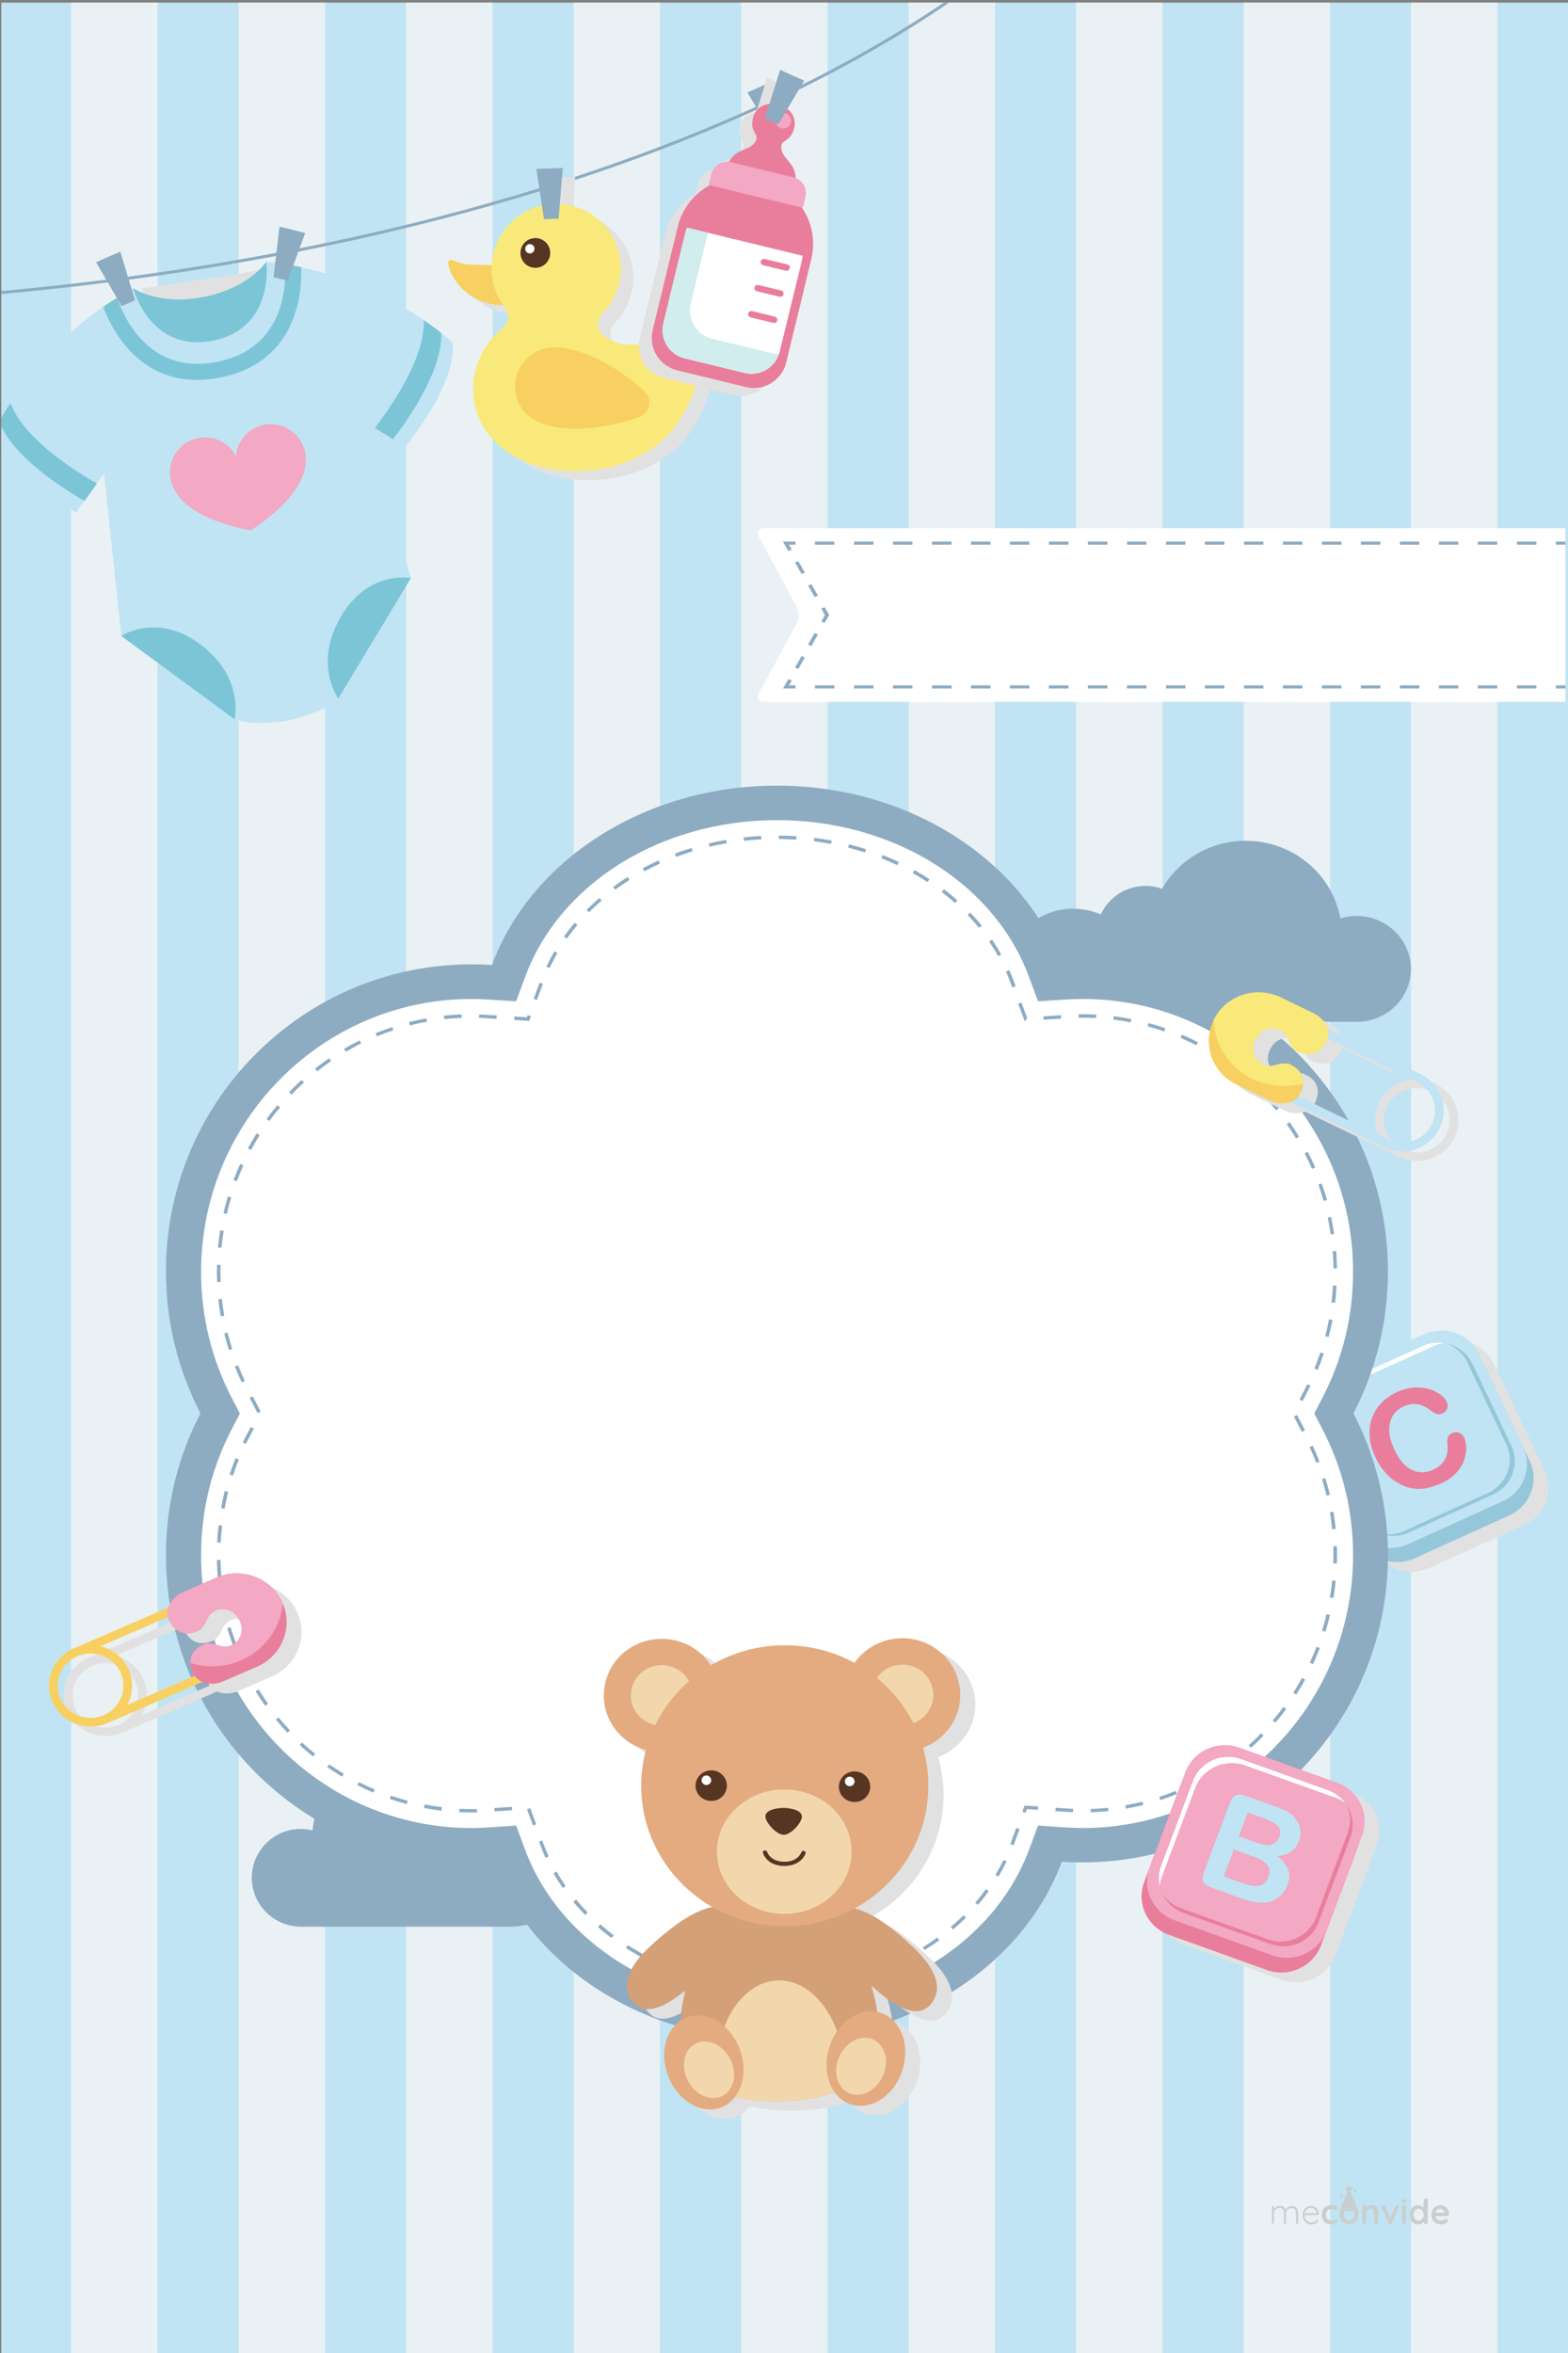 <?xml version="1.0" encoding="utf-8"?>
<!-- Generator: Adobe Illustrator 23.0.4, SVG Export Plug-In . SVG Version: 6.00 Build 0)  -->
<svg version="1.1" id="Layer_1" xmlns="http://www.w3.org/2000/svg" xmlns:xlink="http://www.w3.org/1999/xlink" x="0px" y="0px"
	 width="1200px" height="1800px" viewBox="0 0 1200 1800" enable-background="new 0 0 1200 1800" xml:space="preserve">
<rect x="0" y="0" width="1200" height="1800" fill="#808080" stroke="none"/>
<g>
	<defs>
		<rect id="MASK_2_" x="1" y="2" width="1200" height="1800"/>
	</defs>
	<clipPath id="MASK_4_">
		<use xlink:href="#MASK_2_"  overflow="visible"/>
	</clipPath>
	<g clip-path="url(#MASK_4_)">
		<g>
			<g>
				<g>
					<polygon fill="#C0E4F3" points="0.5,0.5 0.5,1551.1 0.5,1800 1200,1800 1200,1551.1 1200,0.5 					"/>
				</g>
			</g>
			<g>
				<g>
					<polygon fill="#EAF1F4" points="54.5,0.5 54.5,1551.1 54.5,1800 120.6,1800 120.6,1551.1 120.6,0.5 					"/>
				</g>
				<g>
					<polygon fill="#EAF1F4" points="182.6,0.5 182.6,1551.1 182.6,1800 248.8,1800 248.8,1551.1 248.8,0.5 					"/>
				</g>
				<g>
					<polygon fill="#EAF1F4" points="310.8,0.5 310.8,1551.1 310.8,1800 376.9,1800 376.9,1551.1 376.9,0.5 					"/>
				</g>
				<g>
					<polygon fill="#EAF1F4" points="439,0.5 439,1551.1 439,1800 505.1,1800 505.1,1551.1 505.1,0.5 					"/>
				</g>
				<g>
					<polygon fill="#EAF1F4" points="567.2,0.5 567.2,1551.1 567.2,1800 633.3,1800 633.3,1551.1 633.3,0.5 					"/>
				</g>
				<g>
					<polygon fill="#EAF1F4" points="695.4,0.5 695.4,1551.1 695.4,1800 761.5,1800 761.5,1551.1 761.5,0.5 					"/>
				</g>
				<g>
					<polygon fill="#EAF1F4" points="823.5,0.5 823.5,1551.1 823.5,1800 889.7,1800 889.7,1551.1 889.7,0.5 					"/>
				</g>
				<g>
					<polygon fill="#EAF1F4" points="951.7,0.5 951.7,1551.1 951.7,1800 1017.9,1800 1017.9,1551.1 1017.9,0.5 					"/>
				</g>
				<g>
					<polygon fill="#EAF1F4" points="1079.9,0.5 1079.9,1551.1 1079.9,1800 1146,1800 1146,1551.1 1146,0.5 					"/>
				</g>
			</g>
		</g>
		<g>
			<g>
				<g>
					<path fill="#C9CFCF" d="M992.4,1689.1c0.8,1,1.1,2.3,1.1,3.9v7.5c0,0.2-0.1,0.4-0.2,0.6c-0.2,0.2-0.3,0.2-0.6,0.2
						c-0.2,0-0.4-0.1-0.6-0.2c-0.2-0.2-0.2-0.3-0.2-0.6v-7.4c0-1.2-0.3-2.1-0.8-2.9c-0.6-0.7-1.4-1.1-2.6-1.1
						c-0.7,0-1.5,0.2-2.1,0.5c-0.7,0.4-1.2,0.8-1.6,1.4c-0.4,0.6-0.6,1.3-0.6,2v7.4c0,0.2-0.1,0.4-0.2,0.6c-0.2,0.2-0.3,0.2-0.6,0.2
						s-0.4-0.1-0.6-0.2s-0.2-0.3-0.2-0.6v-7.5c0-1.2-0.3-2.1-0.8-2.8s-1.4-1.1-2.5-1.1c-0.7,0-1.4,0.2-2.1,0.5
						c-0.7,0.4-1.2,0.8-1.6,1.4c-0.4,0.6-0.6,1.2-0.6,1.9v7.5c0,0.2-0.1,0.4-0.2,0.6c-0.2,0.2-0.3,0.2-0.6,0.2s-0.4-0.1-0.6-0.2
						s-0.2-0.3-0.2-0.6v-11.9c0-0.2,0.1-0.4,0.2-0.6s0.3-0.2,0.6-0.2s0.4,0.1,0.6,0.2c0.2,0.2,0.2,0.3,0.2,0.6v1.5
						c0.5-0.7,1.1-1.3,2-1.8c0.8-0.5,1.7-0.7,2.6-0.7c1,0,1.9,0.2,2.7,0.7s1.3,1.2,1.6,2.2c0.4-0.8,1.1-1.5,2.1-2c1-0.6,2-0.9,3-0.9
						C990.5,1687.6,991.7,1688.1,992.4,1689.1z"/>
					<path fill="#C9CFCF" d="M1009,1694.3c-0.2,0.2-0.3,0.2-0.6,0.2h-10.1c0,1.1,0.2,2,0.7,2.9c0.4,0.8,1.1,1.5,1.9,2
						c0.8,0.5,1.8,0.7,2.9,0.7c0.9,0,1.6-0.2,2.3-0.5c0.7-0.4,1.2-0.8,1.6-1.4c0.2-0.2,0.4-0.2,0.6-0.2c0.2,0,0.3,0.1,0.5,0.2
						s0.2,0.3,0.2,0.5c0,0.2-0.1,0.4-0.3,0.6c-0.6,0.7-1.3,1.3-2.1,1.7c-0.9,0.4-1.8,0.7-2.7,0.7c-1.4,0-2.6-0.3-3.6-0.9
						s-1.9-1.4-2.5-2.5c-0.6-1.1-0.9-2.3-0.9-3.6c0-1.5,0.3-2.7,0.9-3.8c0.6-1.1,1.3-1.9,2.3-2.5s2-0.9,3.1-0.9c1.1,0,2.1,0.2,3,0.7
						c0.9,0.5,1.7,1.2,2.3,2.2c0.6,1,0.9,2.1,0.9,3.4C1009.3,1693.9,1009.2,1694.1,1009,1694.3z M1000.2,1690
						c-0.9,0.7-1.4,1.7-1.7,3.1h9.1v-0.2c-0.1-0.8-0.4-1.5-0.8-2.1c-0.4-0.6-1-1-1.7-1.4c-0.7-0.3-1.4-0.5-2.1-0.5
						C1002.1,1688.9,1001.1,1689.3,1000.2,1690z"/>
					<path fill="#C9CFCF" d="M1022.1,1687.5c0.9,0.5,1.4,1.1,1.4,1.9c0,0.4-0.1,0.7-0.3,1s-0.5,0.4-0.9,0.4c-0.3,0-0.5,0-0.7-0.1
						c-0.2-0.1-0.4-0.2-0.5-0.3c-0.2-0.1-0.3-0.2-0.5-0.3c-0.2-0.1-0.4-0.2-0.8-0.2c-0.3-0.1-0.6-0.1-0.8-0.1
						c-1.3,0-2.4,0.4-3.1,1.2s-1.1,1.9-1.1,3.2c0,1.3,0.4,2.3,1.1,3.2c0.8,0.8,1.7,1.3,2.9,1.3c0.9,0,1.5-0.1,1.9-0.3
						c0.1-0.1,0.3-0.1,0.4-0.3c0.2-0.1,0.4-0.2,0.5-0.3c0.2-0.1,0.4-0.1,0.6-0.1c0.4,0,0.8,0.1,1.1,0.4c0.3,0.3,0.4,0.6,0.4,1.1
						c0,0.4-0.2,0.8-0.7,1.2c-0.5,0.4-1.2,0.7-2,0.9c-0.8,0.2-1.7,0.3-2.6,0.3c-1.4,0-2.6-0.3-3.6-1c-1-0.6-1.8-1.5-2.4-2.6
						c-0.6-1.1-0.9-2.4-0.9-3.8c0-1.4,0.3-2.7,0.9-3.8c0.6-1.1,1.4-2,2.5-2.6c1.1-0.6,2.3-0.9,3.6-0.9
						C1020,1686.8,1021.2,1687.1,1022.1,1687.5z"/>
					<path fill="#C9CFCF" d="M1038.8,1698c-0.6,1.1-1.5,2-2.6,2.6s-2.3,0.9-3.7,0.9c-1.4,0-2.6-0.3-3.7-0.9c-1.1-0.6-2-1.5-2.6-2.6
						c-0.6-1.1-1-2.4-1-3.8c0-1.4,0.3-2.7,1-3.8c0.6-1.1,1.5-2,2.6-2.6c1.1-0.6,2.3-0.9,3.7-0.9c1.3,0,2.6,0.3,3.7,0.9
						c1.1,0.6,2,1.5,2.6,2.6c0.6,1.1,1,2.4,1,3.8C1039.7,1695.6,1039.4,1696.9,1038.8,1698z M1036,1691.9c-0.4-0.7-0.9-1.2-1.5-1.6
						c-0.6-0.4-1.3-0.6-2-0.6s-1.4,0.2-2,0.6c-0.6,0.4-1.1,0.9-1.5,1.6c-0.4,0.7-0.5,1.5-0.5,2.3c0,0.9,0.2,1.6,0.5,2.3
						s0.9,1.2,1.5,1.6c0.6,0.4,1.3,0.6,2,0.6s1.4-0.2,2-0.6c0.6-0.4,1.1-0.9,1.5-1.6s0.5-1.4,0.5-2.3
						C1036.5,1693.3,1036.3,1692.6,1036,1691.9z"/>
					<path fill="#C9CFCF" d="M1053.8,1688.4c0.7,1.1,1,2.6,1,4.4v6.8c0,0.5-0.2,0.8-0.5,1.2c-0.3,0.3-0.7,0.5-1.1,0.5
						s-0.8-0.2-1.1-0.5c-0.3-0.3-0.5-0.7-0.5-1.2v-6.8c0-1-0.2-1.7-0.6-2.3c-0.4-0.6-1.1-0.8-2.1-0.8c-1,0-1.8,0.3-2.4,0.9
						s-0.9,1.3-0.9,2.2v6.8c0,0.5-0.2,0.8-0.5,1.2c-0.3,0.3-0.7,0.5-1.1,0.5s-0.8-0.2-1.1-0.5c-0.3-0.3-0.5-0.7-0.5-1.2v-11
						c0-0.5,0.2-0.8,0.5-1.2s0.7-0.5,1.1-0.5s0.8,0.2,1.1,0.5s0.5,0.7,0.5,1.2v0.5c0.5-0.6,1.1-1.2,1.9-1.6c0.8-0.5,1.6-0.7,2.6-0.7
						C1051.8,1686.8,1053.1,1687.4,1053.8,1688.4z"/>
					<path fill="#C9CFCF" d="M1070.2,1687.5c0.3,0.3,0.4,0.6,0.4,1c0,0.2-0.1,0.5-0.2,0.8l-5,10.9c-0.1,0.3-0.3,0.5-0.5,0.7
						s-0.5,0.3-0.8,0.3l-0.2,0c-0.3,0-0.6-0.1-0.8-0.3s-0.5-0.4-0.6-0.8l-5-10.9c-0.1-0.3-0.2-0.6-0.2-0.8c0-0.4,0.2-0.7,0.5-1
						c0.3-0.3,0.7-0.4,1.1-0.4c0.3,0,0.7,0.1,0.9,0.3c0.3,0.2,0.5,0.4,0.6,0.7l3.7,8.4l3.7-8.4c0.1-0.3,0.3-0.6,0.6-0.8
						c0.2-0.2,0.5-0.3,0.8-0.2C1069.6,1687.1,1069.9,1687.3,1070.2,1687.5z"/>
					<path fill="#C9CFCF" d="M1073.3,1685.1c-0.2-0.2-0.4-0.5-0.4-1v-0.5c0-0.5,0.1-0.8,0.4-1c0.3-0.2,0.7-0.3,1.3-0.3
						c0.6,0,1.1,0.1,1.3,0.3c0.2,0.2,0.4,0.5,0.4,1v0.5c0,0.5-0.1,0.9-0.4,1c-0.3,0.2-0.7,0.3-1.3,0.3
						C1074,1685.4,1073.5,1685.3,1073.3,1685.1z M1075.7,1700.8c-0.3,0.3-0.7,0.5-1.1,0.5c-0.5,0-0.8-0.2-1.1-0.5
						c-0.3-0.3-0.5-0.7-0.5-1.2v-11c0-0.5,0.2-0.8,0.5-1.2s0.7-0.5,1.1-0.5c0.5,0,0.8,0.2,1.1,0.5s0.5,0.7,0.5,1.2v11
						C1076.2,1700.1,1076.1,1700.5,1075.7,1700.8z"/>
					<path fill="#C9CFCF" d="M1092.2,1682.1c0.3,0.3,0.5,0.7,0.5,1.2v16.4c0,0.5-0.2,0.8-0.5,1.2c-0.3,0.3-0.7,0.5-1.1,0.5
						c-0.5,0-0.8-0.2-1.1-0.5s-0.5-0.7-0.5-1.1c-0.4,0.5-1,1-1.8,1.3c-0.8,0.4-1.6,0.5-2.4,0.5c-1.2,0-2.3-0.3-3.3-0.9
						s-1.8-1.5-2.4-2.6c-0.6-1.1-0.9-2.4-0.9-3.8c0-1.4,0.3-2.7,0.9-3.8c0.6-1.1,1.3-2,2.3-2.6c1-0.6,2.1-0.9,3.3-0.9
						c0.9,0,1.7,0.2,2.4,0.5c0.7,0.3,1.4,0.7,1.9,1.2v-5.2c0-0.5,0.2-0.8,0.5-1.2c0.3-0.3,0.7-0.5,1.1-0.5
						C1091.5,1681.6,1091.9,1681.8,1092.2,1682.1z M1088.5,1697.4c0.7-0.8,1.1-1.9,1.1-3.2c0-1.3-0.4-2.3-1.1-3.2
						c-0.7-0.8-1.7-1.3-2.8-1.3c-1.1,0-2.1,0.4-2.8,1.3s-1.1,1.9-1.1,3.2c0,1.3,0.4,2.3,1.1,3.2c0.7,0.8,1.7,1.3,2.8,1.3
						C1086.8,1698.6,1087.8,1698.2,1088.5,1697.4z"/>
					<path fill="#C9CFCF" d="M1108.4,1694.9c-0.3,0.3-0.7,0.4-1.1,0.4h-8.8c0.2,1,0.7,1.9,1.5,2.5c0.8,0.6,1.6,0.9,2.6,0.9
						c0.7,0,1.3-0.1,1.7-0.2c0.4-0.1,0.7-0.3,1-0.4c0.2-0.1,0.4-0.3,0.5-0.3c0.3-0.2,0.6-0.2,0.9-0.2c0.4,0,0.7,0.1,1,0.4
						c0.3,0.3,0.4,0.6,0.4,0.9c0,0.5-0.2,0.9-0.7,1.3c-0.5,0.4-1.2,0.8-2,1c-0.8,0.3-1.7,0.4-2.5,0.4c-1.5,0-2.8-0.3-3.9-0.9
						c-1.1-0.6-2-1.5-2.6-2.6c-0.6-1.1-0.9-2.3-0.9-3.7c0-1.5,0.3-2.9,1-4c0.6-1.2,1.5-2,2.5-2.6c1-0.6,2.2-0.9,3.4-0.9
						c1.2,0,2.3,0.3,3.3,1c1,0.6,1.9,1.5,2.5,2.6c0.6,1.1,0.9,2.2,0.9,3.5C1108.9,1694.3,1108.8,1694.6,1108.4,1694.9z
						 M1098.5,1692.6h7v-0.2c-0.1-0.7-0.4-1.4-1.1-1.9c-0.7-0.5-1.4-0.8-2.2-0.8C1100.1,1689.7,1098.9,1690.7,1098.5,1692.6z"/>
				</g>
				<path fill="#C9CFCF" d="M1032.4,1690.2h6.7l-6.7-16.6l-6.7,16.6H1032.4z"/>
				<path fill="#C9CFCF" d="M1039.1,1690.2l-6.7-16.6l-1.1,2.8c0.3,0.2,0.7,0.4,1.1,0.4c0,0,0,0,0,0c0.2,0,0.3,0.1,0.4,0.2l5.3,13.2
					H1039.1z"/>
				<path fill="#C9CFCF" d="M1035.5,1681.4h-6.3l0.9-2.4h4.4L1035.5,1681.4z"/>
				<path fill="#C9CFCF" d="M1033.7,1679.1l0.9,2.4h1l-0.9-2.4H1033.7z"/>
				<path fill="#C9CFCF" d="M1037.8,1686.9H1027l0.9-2.4h8.8L1037.8,1686.9z"/>
				<path fill="#C9CFCF" d="M1037.8,1686.9l-0.9-2.4h-1l0.9,2.4H1037.8z"/>
				<path fill="#C9CFCF" d="M1039.3,1691.4h-13.8c-0.2,0-0.4-0.2-0.4-0.4v-0.4c0-0.2,0.2-0.4,0.4-0.4h13.8c0.2,0,0.4,0.2,0.4,0.4
					v0.4C1039.7,1691.2,1039.5,1691.4,1039.3,1691.4z"/>
				<path fill="#C9CFCF" d="M1039.3,1690.2h-1c0.2,0,0.4,0.2,0.4,0.4v0.4c0,0.2-0.2,0.4-0.4,0.4h1c0.2,0,0.4-0.2,0.4-0.4v-0.4
					C1039.7,1690.3,1039.5,1690.2,1039.3,1690.2z"/>
				<g>
					<path fill="#C9CFCF" d="M1035.7,1676.1l0.3,0.1c0.2,0.1,0.4,0.3,0.5,0.5l0.3,0.8c0.1,0.1,0.2,0.1,0.3,0l0.3-0.8
						c0.1-0.2,0.2-0.4,0.5-0.5l0.3-0.1c0.1-0.1,0.1-0.2,0-0.3l-0.3-0.1c-0.2-0.1-0.4-0.3-0.5-0.5l-0.3-0.8c-0.1-0.1-0.2-0.1-0.3,0
						l-0.3,0.8c-0.1,0.2-0.2,0.4-0.5,0.5l-0.3,0.1C1035.6,1675.8,1035.6,1676,1035.7,1676.1z"/>
					<path fill="#C9CFCF" d="M1037.8,1675.6c-0.2-0.1-0.3-0.2-0.4-0.4c-0.1,0.6-0.5,1-1,1.2c0,0,0.1,0.1,0.1,0.2l0.3,0.8
						c0.1,0.1,0.2,0.1,0.3,0l0.3-0.8c0.1-0.2,0.2-0.4,0.5-0.5l0.3-0.1c0.1-0.1,0.1-0.2,0-0.3L1037.8,1675.6z"/>
				</g>
				<path fill="#C9CFCF" d="M1025.5,1680.4l0.3,0.1c0.2,0.1,0.4,0.3,0.5,0.5l0.3,0.8c0.1,0.1,0.2,0.1,0.3,0l0.3-0.8
					c0.1-0.2,0.2-0.4,0.5-0.5l0.3-0.1c0.1-0.1,0.1-0.2,0-0.3l-0.3-0.1c-0.2-0.1-0.4-0.3-0.5-0.5l-0.3-0.8c-0.1-0.1-0.2-0.1-0.3,0
					l-0.3,0.8c-0.1,0.2-0.2,0.4-0.5,0.5l-0.3,0.1C1025.3,1680.2,1025.3,1680.3,1025.5,1680.4z"/>
				<path fill="#C9CFCF" d="M1027.6,1680c-0.2-0.1-0.3-0.2-0.4-0.4c-0.1,0.6-0.5,1-1,1.2c0,0,0.1,0.1,0.1,0.2l0.3,0.8
					c0.1,0.1,0.2,0.1,0.3,0l0.3-0.8c0.1-0.2,0.2-0.4,0.5-0.5l0.3-0.1c0.1-0.1,0.1-0.2,0-0.3L1027.6,1680z"/>
				<path fill="#C9CFCF" d="M1030.8,1675.9l0.8-0.2l0.2,0.8c0.1,0.5,0.6,0.9,1.2,0.8c0.5-0.1,0.9-0.6,0.8-1.2l-0.2-0.8l0.8-0.2
					c0.5-0.1,0.9-0.6,0.8-1.2c-0.1-0.5-0.6-0.9-1.2-0.8l-0.8,0.2l-0.2-0.8c-0.1-0.5-0.6-0.9-1.2-0.8c-0.5,0.1-0.9,0.6-0.8,1.2
					l0.2,0.8l-0.8,0.2c-0.5,0.1-0.9,0.6-0.8,1.2C1029.7,1675.6,1030.2,1676,1030.8,1675.9z"/>
			</g>
			<path fill="#C9CFCF" d="M1030.8,1675.9l0.8-0.2l1.6-2.3l-0.2-0.8c-0.1-0.5-0.6-0.9-1.2-0.8c-0.5,0.1-0.9,0.6-0.8,1.2l0.2,0.8
				l-0.8,0.2c-0.5,0.1-0.9,0.6-0.8,1.2C1029.7,1675.6,1030.2,1676,1030.8,1675.9z"/>
		</g>
		<g>
			<g>
				<path fill="#8DACC2" d="M192.7,1436.5c0-20.6,16.7-37.4,37.4-37.4c3.2,0,6.2,0.4,9.1,1.2c2.9-34.7,32-62,67.5-62
					c25.7,0,48.1,14.3,59.5,35.4c7.2-3.7,15.4-5.8,24.1-5.8c29.3,0,53,23.7,53,53c0,29.3-23.7,53-53,53H228.1l0.1-0.1
					C208.5,1472.7,192.7,1456.4,192.7,1436.5z"/>
				<path fill="#8DACC2" d="M1041.2,700.8c-5.4-0.4-10.6,0.3-15.4,1.8c-6.1-33.7-36.1-59.4-72.4-59.4c-27.5,0-51.5,14.8-64.1,36.7
					c-3.9-1.4-8.2-2.2-12.6-2.2c-15.3,0-28.4,9-34.2,21.8c-7.7-3.3-16.4-4.9-25.5-4.2c-24.8,2-45,21.3-47.6,45.5
					c0,0.3-0.1,0.5-0.1,0.8c-2,21.6,15.8,40.1,38,40.1h51.6H926h54.8h57.5c23.4,0,42.3-18.9,41.4-42
					C1079.1,719.3,1062.2,702.2,1041.2,700.8z"/>
				<g>
					<path fill="#E2E1E1" d="M220.7,207.7c-2.2-0.3-4.5-0.6-6.8-0.8c0,0-13,20-47.6,26.9c-34.6,6.9-54.3-6.6-54.3-6.6
						c-0.4,0.2-0.8,0.5-1.2,0.7l-2.2-7.3c34.7-4.7,72.7-10.6,112.7-18.2L220.7,207.7z"/>
					<g>
						<g>
							<path fill="#7BC5D7" d="M203.8,200.2c0,0-13,20-47.6,26.9c-34.6,6.9-54.3-6.6-54.3-6.6l-17.3,30.6l85.8,47l61.1-76.4
								L203.8,200.2z"/>
							<path fill="#C0E4F3" d="M203.8,200.2c0,0,7,50.8-40.9,60.4c-47.9,9.6-61-40-61-40C24.6,262.5-5.8,332.4-5.8,332.4
								c9.3,31.2,64.1,59.6,64.1,59.6l21.3-30l13.2,124.4l86.7,63.7c13.6,5.8,41.5,1.1,41.5,1.1s27.6-6.3,37.9-16.9l55.6-92.1
								l-35.6-119.9l31.2,19.5c0,0,39.7-47.3,36.3-79.7C346.3,262.1,291.3,209.2,203.8,200.2z"/>
							<path fill="#7BC5D7" d="M153.4,493c-33.1-24.9-60.6-6.5-60.6-6.5l86.7,63.7C179.5,550.2,187.5,518.7,153.4,493z"/>
							<g>
								<path fill="#7BC5D7" d="M64.7,383.2l9.5-13.3c-13.8-7.8-56-33.5-66.2-61.7c-3.6,5.6-6.4,10.4-8.6,14.3
									C9.8,350,50.3,375,64.7,383.2z"/>
							</g>
							<path fill="#7BC5D7" d="M261,471.5c21-35.7,53.5-29.3,53.5-29.3l-55.6,92.1C258.9,534.3,239.4,508.3,261,471.5z"/>
							<g>
								<path fill="#7BC5D7" d="M300.7,336l-13.9-8.7c9.8-12.5,38.8-52.4,37.5-82.4c5.5,3.7,10,7.1,13.4,9.9
									C338.7,284.3,310.9,322.9,300.7,336z"/>
							</g>
							<path fill="#7BC5D7" d="M166.2,276.8c-55.1,11-73.6-39.9-76.5-49.1c-3.7,2.3-7.2,4.6-10.7,7c6.5,17.3,30.1,66,89.6,54.1
								c59.5-11.9,62.6-65.9,61.9-84.4c-4.1-0.9-8.3-1.7-12.5-2.4C218.8,211.7,221.3,265.8,166.2,276.8z"/>
							<path fill="#F3A8C3" d="M202,325c-12,2.4-20.4,12.4-21.4,24l0,0l0,0c-5.3-10.3-17-16.3-29-13.9c-14.5,2.9-23.9,17-21,31.5
								c0.2,0.9,0.4,1.8,0.7,2.7c8.7,28.9,60.6,36.3,60.6,36.3s45.1-26.7,42-56.8c-0.1-0.9-0.2-1.8-0.4-2.7
								C230.6,331.5,216.5,322.1,202,325z"/>
						</g>
						<polygon fill="#8DACC2" points="223.7,175.8 213.9,173.4 209.3,212.1 214.7,213.4 220.1,214.7 233.6,178.2 						"/>
						<polygon fill="#8DACC2" points="82.8,196.5 73.5,200.6 93.1,234.2 98.2,231.9 103.3,229.7 92.1,192.5 						"/>
					</g>
					<path fill="#8DACC2" d="M-94.8,231.2l0-2.4c1.4,0,142.7-3.3,320.3-38.1c163.9-32.1,393.3-98.5,554.9-232.1l1.5,1.8
						c-162,133.9-391.8,200.4-556,232.6C48,227.8-93.4,231.1-94.8,231.2z"/>
				</g>
				<g>
					<path fill="#E2E1E1" d="M1182,1124.9l-13.4-28.2l-25.2-53.2c-7.5-15.8-26.6-22.7-42.8-15.3l-72.2,32.7
						c-16.1,7.3-23.2,26-15.7,41.8l33.4,70.6l0,0l5.1,10.8c7.5,15.8,26.6,22.7,42.8,15.3l72.2-32.7
						C1182.5,1159.4,1189.5,1140.7,1182,1124.9z"/>
					<g>
						<path fill="#95C7DB" d="M1094.5,1031.6l-72.2,32.7c-16.1,7.3-23.2,26-15.7,41.8l33.4,70.6c7.5,15.8,26.6,22.7,42.8,15.3
							l72.2-32.7c16.1-7.3,23.2-26,15.7-41.8l-33.4-70.6C1129.8,1031.2,1110.7,1024.3,1094.5,1031.6z"/>
						<path fill="#C0E4F3" d="M1089.4,1020.8l-72.2,32.7c-16.1,7.3-23.2,26-15.7,41.8l33.4,70.6c7.5,15.8,26.6,22.7,42.8,15.3
							l72.2-32.7c16.1-7.3,23.2-26,15.7-41.8l-33.4-70.6C1124.7,1020.3,1105.5,1013.5,1089.4,1020.8z"/>
						<g>
							<path fill="#95C7DB" d="M1107.3,1027.8c6.7,2.5,12.4,7.5,15.6,14.3l29.8,62.8c6.7,14,0.4,30.7-14,37.2l-64.2,29.1
								c-6,2.7-12.5,3.2-18.5,1.8c7,2.7,15.1,2.7,22.5-0.7l64.2-29.1c14.4-6.5,20.6-23.2,14-37.2l-29.8-62.8
								C1122.9,1035.1,1115.6,1029.7,1107.3,1027.8z"/>
							<path fill="#FFFFFF" d="M1046.6,1164.2l-31-65.4c-6.9-14.6-0.4-32,14.6-38.8l67-30.3c2.5-1.2,5.2-1.9,7.8-2.3
								c-5.3-0.8-10.9-0.1-16.2,2.3l-64.2,29.1c-14.4,6.5-20.6,23.2-14,37.2l29.8,62.8c2.3,4.9,6,8.9,10.3,11.6
								C1049.1,1168.5,1047.7,1166.5,1046.6,1164.2z"/>
						</g>
						<g>
							<path fill="#E97E9C" d="M1120.4,1099.5c1,2.2,1.6,4.7,1.7,7.7c0.1,3-0.4,6.2-1.6,9.7c-1.2,3.5-3.2,6.8-6.1,9.9
								c-2.9,3.2-6.8,5.8-11.6,8c-3.7,1.7-7.1,2.8-10.5,3.5c-3.3,0.7-6.5,0.9-9.7,0.5c-3.1-0.3-6.3-1.2-9.4-2.6
								c-2.8-1.3-5.5-3-8.1-5c-2.5-2-4.8-4.4-6.9-7.1c-2.1-2.7-3.9-5.7-5.5-9.1c-2.6-5.5-4.1-10.7-4.5-15.8c-0.4-5,0.2-9.8,1.7-14.2
								c1.6-4.4,4-8.4,7.3-11.8c3.3-3.4,7.3-6.2,11.9-8.3c5.6-2.5,11.1-3.7,16.5-3.5c5.4,0.2,10.1,1.4,13.9,3.6
								c3.9,2.2,6.5,4.7,7.8,7.5c0.7,1.6,0.8,3.2,0.3,4.9c-0.6,1.7-1.7,2.9-3.3,3.7c-1.8,0.8-3.3,1-4.6,0.6c-1.3-0.4-3-1.4-5-2.9
								c-3.4-2.5-6.8-4.1-10-4.6c-3.3-0.5-6.7,0-10.3,1.6c-5.8,2.6-9.3,6.8-10.7,12.7c-1.4,5.8-0.2,12.7,3.5,20.6
								c2.5,5.3,5.3,9.3,8.5,12.1c3.2,2.8,6.6,4.5,10.1,4.9c3.6,0.5,7.2-0.1,11-1.8c4-1.8,7-4.4,8.8-7.6c1.9-3.2,2.6-7,2.2-11.5
								c-0.2-2.1-0.2-3.8,0.2-5.4c0.3-1.5,1.5-2.7,3.5-3.6c1.7-0.8,3.4-0.8,5.1-0.2C1118.3,1096.7,1119.5,1097.8,1120.4,1099.5z"/>
						</g>
					</g>
				</g>
				<g>
					<path fill="#8DACC2" d="M1062.2,972.6c0-129.7-104.7-234.9-233.8-234.9c-5.3,0-10.5,0.2-15.7,0.5
						C783.3,658.7,696.8,601,594.6,601c-102.2,0-188.7,57.7-218.1,137.2c-5.2-0.3-10.4-0.5-15.7-0.5
						c-129.1,0-233.8,105.2-233.8,234.9c0,39.2,9.6,76.1,26.4,108.6c-16.9,32.5-26.4,69.4-26.4,108.6
						c0,129.7,104.7,234.9,233.8,234.9c5.3,0,10.6-0.2,15.8-0.5c29.5,79.4,115.9,136.9,218,136.9c102.1,0,188.5-57.5,218-136.9
						c5.2,0.4,10.5,0.5,15.8,0.5c129.1,0,233.8-105.2,233.8-234.9c0-39.2-9.6-76.1-26.4-108.6
						C1052.7,1048.7,1062.2,1011.8,1062.2,972.6z"/>
					<path fill="#FFFFFF" d="M594.6,1534.7c-88.7,0-166.1-48.1-192.7-119.6l-6.9-18.6l-20.2,1.4c-4.8,0.3-9.5,0.5-14,0.5
						c-114.1,0-206.9-93.6-206.9-208.6c0-34.1,7.9-66.6,23.5-96.6l6.2-11.9l-6.2-11.9c-15.6-30-23.5-62.5-23.5-96.6
						c0-115,92.8-208.6,206.9-208.6c4.4,0,9.1,0.2,13.9,0.5l20.3,1.3l6.9-18.7c26.5-71.7,104-119.9,192.8-119.9
						s166.3,48.2,192.8,119.9l6.9,18.7l20.3-1.3c4.8-0.3,9.4-0.5,13.9-0.5c114.1,0,206.9,93.6,206.9,208.6
						c0,34.1-7.9,66.6-23.5,96.6l-6.2,11.9l6.2,11.9c15.6,30,23.5,62.5,23.5,96.6c0,115-92.8,208.6-206.9,208.6
						c-4.5,0-9.2-0.2-14-0.5l-20.2-1.4l-6.9,18.6C760.7,1486.6,683.2,1534.7,594.6,1534.7z"/>
					<path fill="#8DACC2" d="M594.6,1522.8c-4.5,0-9.1-0.1-13.5-0.4l0.2-2.6c4.4,0.3,8.9,0.4,13.4,0.4V1522.8z M605.1,1522.6
						l-0.1-2.6c4.5-0.2,8.9-0.5,13.3-1l0.3,2.6C614.2,1522.1,609.7,1522.4,605.1,1522.6z M567.6,1521.3c-4.4-0.5-8.9-1.2-13.4-2
						l0.5-2.6c4.4,0.8,8.8,1.4,13.2,2L567.6,1521.3z M632.1,1519.8l-0.5-2.6c4.4-0.7,8.8-1.6,13.1-2.6l0.6,2.6
						C641,1518.2,636.5,1519,632.1,1519.8z M540.9,1516.5c-4.4-1.1-8.7-2.3-13-3.6l0.8-2.5c4.2,1.3,8.6,2.5,12.9,3.6L540.9,1516.5z
						 M658.4,1513.7l-0.8-2.5c4.2-1.3,8.5-2.7,12.7-4.2l0.9,2.5C667,1511,662.7,1512.4,658.4,1513.7z M515.1,1508.4
						c-4.2-1.6-8.4-3.4-12.4-5.2l1.1-2.4c4,1.8,8.1,3.6,12.3,5.2L515.1,1508.4z M683.8,1504.4l-1.1-2.4c4.1-1.8,8.1-3.8,12-5.8
						l1.3,2.3C692,1500.6,687.9,1502.6,683.8,1504.4z M490.6,1497.1c-4-2.2-7.9-4.5-11.6-6.9l1.5-2.2c3.7,2.4,7.5,4.6,11.4,6.8
						L490.6,1497.1z M707.6,1491.8l-1.4-2.2c3.8-2.3,7.5-4.8,11-7.4l1.6,2.1C715.2,1486.9,711.4,1489.4,707.6,1491.8z M468,1482.6
						c-3.6-2.7-7.1-5.5-10.4-8.5l1.8-2c3.3,2.9,6.7,5.7,10.3,8.3L468,1482.6z M729.4,1476l-1.8-2c3.4-2.8,6.7-5.8,9.8-8.9l1.9,1.9
						C736.1,1470.1,732.8,1473.1,729.4,1476z M447.8,1464.9c-3.1-3.2-6.2-6.6-9-10l2.1-1.7c2.8,3.3,5.7,6.6,8.8,9.8L447.8,1464.9z
						 M748.4,1457.2l-2.1-1.7c2.9-3.3,5.6-6.8,8.2-10.3l2.2,1.5C754.1,1450.3,751.4,1453.8,748.4,1457.2z M430.7,1444.3
						c-2.5-3.7-5-7.5-7.1-11.3l2.3-1.3c2.2,3.8,4.5,7.5,7,11.1L430.7,1444.3z M764.1,1435.6l-2.3-1.3c2.2-3.7,4.3-7.6,6.2-11.5
						l2.4,1.1C768.5,1427.8,766.4,1431.7,764.1,1435.6z M417.5,1421.2c-1.5-3.3-2.9-6.7-4.2-10.1l-0.8-2.2l2.5-0.9l0.8,2.2
						c1.2,3.3,2.6,6.7,4.1,9.9L417.5,1421.2z M775.7,1411.6l-2.5-0.9l4.6-12.4l2.5,0.9L775.7,1411.6z M407.9,1396.5l-4.6-12.4
						l2.5-0.9l4.6,12.4L407.9,1396.5z M784.9,1386.8l-2.5-0.9l1.7-4.7l10.4,0.7l-0.2,2.6l-8.4-0.6L784.9,1386.8z M360.8,1386.5
						c-3.1,0-6.3-0.1-9.3-0.2l0.1-2.6c4.4,0.2,8.8,0.3,13.4,0.2l0.1,2.6C363.5,1386.5,362.1,1386.5,360.8,1386.5z M834.8,1386.4
						l-0.1-2.6c4.4-0.1,8.9-0.4,13.3-0.9l0.3,2.6C843.8,1385.9,839.3,1386.2,834.8,1386.4z M821.2,1386.3c-2-0.1-3.9-0.2-6-0.3
						l-7.5-0.5l0.2-2.6l7.5,0.5c2,0.1,3.9,0.2,5.9,0.3L821.2,1386.3z M378.5,1385.7l-0.2-2.6l13.4-0.9l0.2,2.6L378.5,1385.7z
						 M337.9,1385.1c-4.5-0.5-9-1.2-13.4-2.1l0.5-2.6c4.4,0.8,8.8,1.5,13.2,2L337.9,1385.1z M861.7,1383.6l-0.5-2.6
						c4.4-0.8,8.8-1.7,13.1-2.8l0.7,2.6C870.6,1381.9,866.1,1382.8,861.7,1383.6z M311.3,1380.1c-4.3-1.2-8.7-2.5-13-3.9l0.9-2.5
						c4.2,1.4,8.5,2.7,12.8,3.9L311.3,1380.1z M888,1377.1l-0.8-2.5c4.2-1.4,8.4-2.9,12.5-4.6l1,2.4
						C896.5,1374.1,892.2,1375.7,888,1377.1z M285.7,1371.3c-4.1-1.7-8.2-3.7-12.2-5.7l1.2-2.3c3.9,2,8,3.9,12.1,5.6L285.7,1371.3z
						 M913,1367l-1.2-2.4c4-1.9,7.9-4,11.7-6.2l1.4,2.3C921,1362.9,917,1365,913,1367z M261.7,1359.1c-3.8-2.3-7.6-4.8-11.3-7.3
						l1.6-2.1c3.6,2.5,7.4,4.9,11.1,7.2L261.7,1359.1z M936.3,1353.5l-1.5-2.2c3.6-2.5,7.3-5.1,10.7-7.8l1.7,2.1
						C943.6,1348.3,940,1351,936.3,1353.5z M239.6,1343.7c-3.5-2.8-6.9-5.7-10.2-8.8l1.8-1.9c3.2,3,6.6,5.9,10,8.6L239.6,1343.7z
						 M957.4,1337l-1.8-1.9c3.3-2.9,6.5-6,9.5-9.2l1.9,1.8C964,1330.9,960.8,1334,957.4,1337z M220,1325.5c-3-3.2-6-6.6-8.9-10
						l2.1-1.7c2.8,3.4,5.7,6.7,8.7,9.9L220,1325.5z M976.1,1317.8l-2.1-1.7c2.8-3.3,5.6-6.8,8.2-10.3l2.2,1.5
						C981.8,1310.9,979,1314.4,976.1,1317.8z M203,1304.9c-2.6-3.6-5.1-7.3-7.4-11.1l2.3-1.4c2.3,3.7,4.8,7.4,7.3,10.9L203,1304.9z
						 M992,1296.3l-2.3-1.4c2.4-3.7,4.6-7.5,6.7-11.3l2.4,1.2C996.7,1288.8,994.4,1292.6,992,1296.3z M188.9,1282.3
						c-2.1-3.9-4-7.9-5.8-11.9l2.5-1.1c1.8,4,3.7,7.9,5.7,11.8L188.9,1282.3z M1004.9,1273l-2.5-1.1c1.8-4,3.6-8,5.1-12.1l2.5,0.9
						C1008.5,1264.9,1006.7,1269,1004.9,1273z M178.1,1258.1c-1.5-4.1-2.9-8.4-4.2-12.6l2.6-0.7c1.2,4.2,2.6,8.3,4.1,12.4
						L178.1,1258.1z M1014.4,1248.2l-2.6-0.8c1.3-4.2,2.4-8.4,3.4-12.6l2.6,0.6C1016.9,1239.7,1015.7,1244,1014.4,1248.2z
						 M170.7,1232.6c-1-4.3-1.8-8.7-2.4-13l2.7-0.4c0.6,4.3,1.5,8.6,2.4,12.9L170.7,1232.6z M1020.5,1222.4l-2.7-0.4
						c0.7-4.3,1.3-8.6,1.7-13l2.7,0.3C1021.8,1213.7,1021.2,1218.1,1020.5,1222.4z M166.7,1206.5c-0.4-4.4-0.6-8.8-0.7-13.2l2.7,0
						c0.1,4.3,0.3,8.7,0.7,13.1L166.7,1206.5z M1023.1,1196.1l-2.7-0.1c0.1-2.1,0.1-4.2,0.1-6.3c0-2.3,0-4.6-0.1-6.8l2.7-0.1
						c0.1,2.3,0.1,4.6,0.1,6.9C1023.2,1191.9,1023.1,1194,1023.1,1196.1z M168.9,1180.1l-2.7-0.1c0.2-4.4,0.6-8.9,1.1-13.2l2.7,0.3
						C169.5,1171.4,169.1,1175.7,168.9,1180.1z M1019.5,1169.9c-0.4-4.3-1-8.7-1.7-13l2.7-0.4c0.7,4.3,1.3,8.7,1.7,13.1
						L1019.5,1169.9z M171.9,1154.1l-2.7-0.5c0.8-4.3,1.7-8.7,2.8-13l2.6,0.6C173.6,1145.6,172.7,1149.9,171.9,1154.1z
						 M1015.2,1144.1c-1-4.2-2.2-8.5-3.5-12.6l2.6-0.8c1.3,4.2,2.5,8.5,3.5,12.8L1015.2,1144.1z M178.3,1128.8l-2.6-0.8
						c1.4-4.2,2.9-8.4,4.6-12.5l2.5,1C181.2,1120.5,179.7,1124.7,178.3,1128.8z M1007.4,1119.1c-1.6-4.1-3.3-8.1-5.2-12.1l2.4-1.1
						c1.9,4,3.6,8.1,5.2,12.2L1007.4,1119.1z M188.2,1104.5l-2.4-1.1c0.8-1.6,1.6-3.3,2.5-4.9l3.6-6.9l2.4,1.2l-3.6,6.9
						C189.8,1101.3,188.9,1102.9,188.2,1104.5z M996.3,1095.3l-6.1-11.7l2.4-1.2l6.1,11.7L996.3,1095.3z M197.1,1081l-6.1-11.7
						l2.4-1.2l6.1,11.7L197.1,1081z M996.9,1071.8l-2.4-1.2l4.1-7.9c0.7-1.3,1.3-2.5,1.9-3.8l2.4,1.1c-0.6,1.3-1.3,2.6-1.9,3.8
						L996.9,1071.8z M185,1057.5c-1.9-4-3.7-8.1-5.3-12.2l2.5-0.9c1.6,4,3.4,8.1,5.2,12L185,1057.5z M1008.4,1047.9l-2.5-1
						c1.7-4,3.2-8.2,4.6-12.3l2.6,0.8C1011.7,1039.7,1010.1,1043.8,1008.4,1047.9z M175.2,1032.8c-1.3-4.2-2.5-8.5-3.6-12.8l2.6-0.6
						c1,4.2,2.2,8.5,3.5,12.6L175.2,1032.8z M1016.8,1022.8l-2.6-0.7c1.1-4.2,2.1-8.5,2.9-12.8l2.7,0.5
						C1018.9,1014.2,1017.9,1018.5,1016.8,1022.8z M168.9,1007c-0.7-4.3-1.4-8.7-1.8-13.1l2.7-0.3c0.5,4.3,1.1,8.7,1.8,12.9
						L168.9,1007z M1021.7,996.7l-2.7-0.3c0.5-4.3,0.9-8.7,1.1-13l2.7,0.1C1022.7,988,1022.3,992.4,1021.7,996.7z M166.2,980.7
						c-0.1-2.7-0.2-5.4-0.2-8.1c0-1.7,0-3.4,0.1-5.1l2.7,0.1c0,1.7-0.1,3.4-0.1,5.1c0,2.7,0.1,5.3,0.2,8L166.2,980.7z M1020.5,970.3
						c0-4.3-0.2-8.7-0.6-13.1l2.7-0.2c0.3,4.4,0.5,8.8,0.6,13.2L1020.5,970.3z M169.5,954.5l-2.7-0.2c0.4-4.4,1-8.8,1.7-13.1
						l2.7,0.4C170.5,945.8,169.9,950.2,169.5,954.5z M1018.4,944.3c-0.6-4.3-1.4-8.6-2.3-12.9l2.6-0.5c0.9,4.3,1.7,8.7,2.3,13
						L1018.4,944.3z M173.6,928.7l-2.6-0.6c1-4.3,2.1-8.6,3.4-12.8l2.6,0.7C175.7,920.2,174.6,924.4,173.6,928.7z M1013,918.7
						c-1.2-4.2-2.6-8.4-4-12.5l2.5-0.9c1.5,4.2,2.9,8.4,4.1,12.6L1013,918.7z M181.2,903.6l-2.5-0.9c1.6-4.1,3.3-8.3,5.1-12.3
						l2.5,1.1C184.5,895.5,182.8,899.5,181.2,903.6z M1004.1,894.1c-1.8-4-3.7-8-5.7-11.8l2.4-1.2c2,3.9,4,7.9,5.7,12L1004.1,894.1z
						 M192.1,879.7l-2.4-1.2c2.1-3.9,4.4-7.8,6.7-11.5l2.3,1.4C196.4,872.1,194.2,875.9,192.1,879.7z M991.9,870.9
						c-2.3-3.7-4.7-7.4-7.2-11l2.2-1.5c2.6,3.6,5,7.4,7.3,11.1L991.9,870.9z M206.2,857.5L204,856c2.6-3.6,5.4-7.1,8.3-10.5l2.1,1.7
						C211.5,850.5,208.8,854,206.2,857.5z M976.7,849.4c-2.8-3.4-5.7-6.7-8.7-9.9l2-1.8c3,3.2,6,6.6,8.8,10.1L976.7,849.4z
						 M223.2,837.3l-2-1.8c3.1-3.2,6.3-6.3,9.6-9.3l1.8,1.9C229.4,831,226.2,834.1,223.2,837.3z M958.7,830.1c-3.2-3-6.6-5.9-10-8.7
						l1.7-2c3.4,2.8,6.8,5.8,10.1,8.8L958.7,830.1z M242.8,819.5l-1.7-2c3.5-2.8,7.1-5.4,10.8-8l1.5,2.2
						C249.8,814.2,246.2,816.8,242.8,819.5z M938.2,813.4c-3.6-2.5-7.3-5-11.1-7.3l1.4-2.2c3.8,2.3,7.6,4.8,11.3,7.4L938.2,813.4z
						 M264.7,804.6l-1.4-2.3c3.9-2.3,7.8-4.4,11.9-6.4l1.2,2.3C272.4,800.2,268.5,802.4,264.7,804.6z M915.5,799.6
						c-3.9-2-8-3.9-12-5.7l1.1-2.4c4.1,1.8,8.2,3.7,12.2,5.8L915.5,799.6z M288.5,792.8l-1-2.4c4.1-1.7,8.4-3.3,12.7-4.7l0.9,2.5
						C296.7,789.5,292.5,791.1,288.5,792.8z M891,789.1c-4.2-1.5-8.5-2.8-12.7-4l0.7-2.5c4.3,1.2,8.7,2.5,12.9,4L891,789.1z
						 M313.7,784.4l-0.7-2.5c4.4-1.1,8.8-2.1,13.2-2.9l0.5,2.6C322.4,782.3,318,783.3,313.7,784.4z M865.3,782.1
						c-4.3-0.9-8.8-1.6-13.2-2.1l0.3-2.6c4.5,0.6,9,1.3,13.4,2.2L865.3,782.1z M784.2,781l-0.4-0.9l-4.6-12.3l2.5-0.9l4.6,12.3
						l-1.2,0.4l0.1,1.3L784.2,781z M405,781l-11.5-0.8l0.2-2.6l9.5,0.6l0.6-1.7l2.5,0.9L405,781z M798.7,780.1l-0.2-2.6l13.4-0.9
						l0.2,2.6L798.7,780.1z M340,779.6l-0.3-2.6c4.5-0.5,9-0.8,13.5-1l0.1,2.6C348.9,778.8,344.4,779.1,340,779.6z M380,779.4
						l-6.4-0.4c-2.4-0.2-4.7-0.3-7-0.3l0.1-2.6c2.3,0.1,4.7,0.2,7.1,0.3l6.4,0.4L380,779.4z M838.8,778.8c-4.4-0.2-8.8-0.3-13.4-0.3
						l0-2.6c4.6-0.1,9.1,0,13.6,0.3L838.8,778.8z M410.9,765l-2.5-0.9l4.6-12.4l2.5,0.9L410.9,765z M774.7,755.4l-1.2-3.3
						c-1.1-3-2.3-6-3.6-8.9l2.5-1.1c1.3,3,2.6,6,3.7,9l1.2,3.3L774.7,755.4z M420.5,740.6l-2.4-1.1c1.9-4,4-8,6.2-11.8l2.3,1.3
						C424.5,732.8,422.4,736.7,420.5,740.6z M763.9,731.5c-2.1-3.8-4.4-7.5-6.9-11.2l2.2-1.5c2.5,3.7,4.9,7.5,7,11.3L763.9,731.5z
						 M433.8,718l-2.2-1.5c2.6-3.6,5.3-7.2,8.2-10.6l2.1,1.7C439,711,436.3,714.5,433.8,718z M749.2,709.8c-2.7-3.4-5.7-6.7-8.7-9.9
						l2-1.8c3.1,3.2,6.1,6.6,8.9,10L749.2,709.8z M450.8,697.9l-1.9-1.8c3.1-3.1,6.4-6.2,9.8-9.1l1.8,2
						C457.1,691.8,453.8,694.8,450.8,697.9z M730.9,690.8c-3.3-2.9-6.7-5.7-10.2-8.4l1.7-2.1c3.6,2.7,7.1,5.6,10.4,8.5L730.9,690.8z
						 M470.8,680.6l-1.6-2.1c3.6-2.6,7.3-5.2,11.1-7.6l1.5,2.2C478,675.5,474.3,678.1,470.8,680.6z M709.9,674.8
						c-3.7-2.4-7.5-4.7-11.4-6.9l1.3-2.3c3.9,2.2,7.8,4.5,11.5,7L709.9,674.8z M493.2,666.5l-1.3-2.3c3.9-2.1,8-4.1,12.1-6l1.1,2.4
						C501.1,662.4,497.1,664.4,493.2,666.5z M686.7,661.8c-4-1.9-8.1-3.6-12.2-5.3l1-2.4c4.2,1.6,8.4,3.4,12.4,5.3L686.7,661.8z
						 M517.5,655.5l-1-2.5c4.2-1.6,8.5-3,12.8-4.3l0.8,2.5C525.9,652.5,521.6,654,517.5,655.5z M661.9,652.1
						c-4.2-1.3-8.5-2.6-12.8-3.7l0.7-2.5c4.4,1.1,8.7,2.3,13,3.7L661.9,652.1z M543,647.8l-0.6-2.6c4.3-1,8.8-1.9,13.3-2.7l0.5,2.6
						C551.7,645.8,547.3,646.7,543,647.8z M636,645.6c-4.4-0.8-8.8-1.5-13.2-2.1l0.3-2.6c4.5,0.6,9,1.3,13.4,2.1L636,645.6z
						 M569.4,643.2l-0.3-2.6c4.5-0.5,9-0.9,13.5-1.1l0.1,2.6C578.2,642.3,573.8,642.7,569.4,643.2z M609.4,642.3
						c-4.4-0.3-8.9-0.4-13.4-0.5l0-2.6c4.5,0,9.1,0.2,13.5,0.5L609.4,642.3z"/>
				</g>
				<g>
					<path fill="#E2E1E1" d="M957.6,837.2l25.2,12.2c4.5,2.2,9.7,2.9,14.6,1.5c0.5-0.1,1-0.3,1.5-0.5l71.3,34.5
						c5,2.4,10.5,3.5,16,3.2c11.4-0.7,21.7-7.3,26.7-17.3c7.8-15.4,1.3-34.2-14.5-41.8c0,0,0,0,0,0l-71.2-34.4
						c-0.2-0.5-0.3-1.1-0.5-1.6c-1.1-2.9-3-5.4-5.4-7.4c-0.9-0.8-2-1.5-3-2.2c-0.5-0.3-1.1-0.6-1.7-0.9l-25.2-12.2
						c-7.1-3.4-14.7-4.5-22-3.5c-8.4,1.1-16.4,5-22.4,11.1c0,0-0.1,0.1-0.1,0.1c-0.1,0.1-0.2,0.3-0.3,0.4c-1.3,1.4-2.5,2.9-3.7,4.6
						c-0.9,1.4-1.8,2.8-2.6,4.3c-0.1,0.3-0.2,0.5-0.3,0.8l0,0C931.2,806.3,939,828.2,957.6,837.2z M1095.4,834.9
						c12.4,6,17.6,20.8,11.4,33c-4,7.9-12.1,13.1-21.1,13.7c-4.3,0.3-8.7-0.6-12.6-2.5c-12.4-6-17.5-20.8-11.4-33
						c4-7.9,12.1-13.1,21.1-13.7C1087.1,832.1,1091.5,833,1095.4,834.9z M1026.5,803.8c0.3-0.6,0.6-1.3,0.7-1.9l50.6,24.4
						c-9.5,1.9-17.8,8.1-22.2,16.7c-4.5,9-4.2,19-0.1,27.4L1005,846c0.4-0.6,0.8-1.1,1.1-1.8c1.4-2.7,2.2-5.3,2.4-7.8l0,0
						c0,0,0,0,0,0c0.1-1.5,0-2.9-0.3-4.3c0,0,0-0.1,0-0.1c-0.3-1.3-0.9-2.6-1.7-3.8c0-0.1-0.1-0.1-0.1-0.2c-0.4-0.5-0.8-1-1.2-1.5
						c-0.1-0.1-0.1-0.2-0.2-0.3c-0.5-0.5-1.1-1-1.7-1.5c-0.1-0.1-0.2-0.1-0.3-0.2c-0.5-0.4-1.1-0.8-1.7-1.2
						c-0.2-0.1-0.4-0.2-0.6-0.3c-0.7-0.4-1.5-0.9-2.3-1.3c0,0-2.9-2-12.1,0.8c-2.3,0.7-4.8,0.6-7-0.2c-0.9-0.3-1.8-0.7-2.6-1.3
						c-0.7-0.4-1.4-0.9-2-1.5c-0.9-0.8-1.7-1.8-2.4-2.8c-2.3-3.7-2.9-8.7-0.2-14.1c3.5-6.9,9.7-9.2,15.1-8.3
						c4.3,0.7,8.1,3.4,9.6,7.3c3.4,8.9,6.7,9.9,6.7,9.9c2,0.9,3.8,1.6,5.6,2c0.6,0.1,1.2,0.2,1.7,0.3c1.1,0.1,2.2,0.1,3.2,0
						c0.5-0.1,1.1-0.1,1.6-0.3c0.5-0.1,1-0.3,1.5-0.4C1021,811.8,1024.1,808.6,1026.5,803.8z"/>
					<g>
						<path fill="#C0E4F3" d="M987.7,835.7l56.6,27.4c-4.1-8.4-4.4-18.4,0.1-27.4c4.4-8.7,12.6-14.8,22.2-16.7l-56.6-27.4l3-5.9
							l74.1,35.9c0,0,0,0,0,0c15.8,7.6,22.3,26.4,14.5,41.8c-5.1,10-15.3,16.7-26.7,17.3c-5.5,0.3-11.1-0.8-16-3.2l-74.2-35.9
							L987.7,835.7z M1074.5,874.1c9-0.5,17.1-5.8,21.1-13.7c6.2-12.2,1-26.9-11.4-33c-3.9-1.9-8.3-2.8-12.6-2.5
							c-9,0.5-17.1,5.8-21.1,13.7c-6.2,12.2-1,26.9,11.4,33C1065.8,873.5,1070.1,874.4,1074.5,874.1z"/>
						<path fill="#F8D061" d="M929.1,779.9c9.3-18.5,32.2-26,51.1-16.9l25.2,12.2c4.5,2.2,8.2,5.8,10.1,10.4c1.3,3.2,1.8,7-0.2,10.8
							c-4.8,9.5-12.5,12.8-23,7.7c0,0-3.4-1-6.7-9.9c-3.4-8.9-18.4-11.5-24.7,1c-6.3,12.5,4.9,22.6,14.2,19.8
							c9.3-2.8,12.1-0.8,12.1-0.8c10.4,5,12.5,13,7.7,22.5c-1.9,3.8-5.3,5.8-8.7,6.7c-4.8,1.4-10.1,0.7-14.6-1.5l-25.2-12.2
							C927.5,820.7,919.7,798.4,929.1,779.9z"/>
						<path fill="#F9E97A" d="M928.7,781.1c0-0.1,0-0.3,0-0.4c0.1-0.3,0.2-0.5,0.3-0.8c9.3-18.5,32.2-26,51.1-16.9l25.2,12.2
							c4.5,2.2,8.2,5.8,10.1,10.4c1.3,3.2,1.8,7-0.2,10.8c-4.8,9.5-12.5,12.8-23,7.7c0,0-3.4-1-6.7-9.9c-3.4-8.9-18.4-11.5-24.7,1
							c-6.3,12.5,4.9,22.6,14.2,19.8c9.3-2.8,12.1-0.8,12.1-0.8c7.4,3.6,10.6,8.7,10.1,14.7c-3.6,1-7.3,1.6-11.1,1.8
							C956.2,832.6,930.5,810.3,928.7,781.1z"/>
					</g>
				</g>
				<g>
					<path fill="#E2E1E1" d="M1034.5,1371.1l-74.7-26.8c-16.7-6-35.2,2.4-41.3,18.7l-23.1,61.5l-8.6,22.8
						c-6.1,16.3,2.4,34.4,19.2,40.4l74.7,26.8c16.7,6,35.2-2.4,41.3-18.7l4.2-11.2c0,0,0,0,0,0l20.2-53.7l3-8.1v0l4.2-11.2
						C1059.7,1395.2,1051.2,1377.1,1034.5,1371.1z"/>
					<g>
						<path fill="#E97E9C" d="M1019,1374.9l-74.7-26.8c-16.7-6-35.2,2.4-41.3,18.7l-27.4,73c-6.1,16.3,2.4,34.4,19.2,40.4l74.7,26.8
							c16.7,6,35.2-2.4,41.4-18.7l27.4-73C1044.3,1399,1035.7,1380.9,1019,1374.9z"/>
						<path fill="#F3A8C3" d="M1023.2,1363.7l-74.7-26.8c-16.7-6-35.2,2.4-41.3,18.7l-27.4,73c-6.1,16.3,2.4,34.4,19.2,40.4
							l74.7,26.8c16.7,6,35.2-2.4,41.3-18.7l27.4-73C1048.5,1387.8,1039.9,1369.7,1023.2,1363.7z"/>
						<g>
							<path fill="#E97E9C" d="M1030.8,1381c2.9,6.4,3.3,13.8,0.7,20.9l-24.4,65c-5.5,14.5-21.9,22-36.8,16.7l-66.5-23.8
								c-6.2-2.2-11.2-6.4-14.4-11.5c3,6.7,8.7,12.3,16.4,15.1l66.5,23.8c14.9,5.3,31.3-2.1,36.8-16.7l24.4-65
								C1036.5,1397.1,1035.3,1388.1,1030.8,1381z"/>
							<path fill="#FFFFFF" d="M889.2,1435.6l25.4-67.7c5.7-15.1,22.8-22.9,38.3-17.4l69.3,24.8c2.6,0.9,5,2.2,7.2,3.8
								c-3.2-4.2-7.7-7.6-13.1-9.6l-66.5-23.8c-14.9-5.3-31.3,2.1-36.8,16.7l-24.4,65c-1.9,5.1-2.2,10.4-1.1,15.4
								C887.8,1440.3,888.3,1437.9,889.2,1435.6z"/>
						</g>
						<g>
							<g>
								<path fill="#C0E4F3" d="M948.8,1451.8l-21.9-7.9c-3.2-1.1-5.2-2.6-6-4.5c-0.8-1.9-0.7-4.3,0.5-7.4l19.8-52.7
									c1.2-3.1,2.7-5.1,4.6-5.9c1.9-0.9,4.4-0.7,7.5,0.4l23.2,8.3c3.4,1.2,6.3,2.5,8.7,3.8c2.4,1.3,4.3,2.9,5.9,4.8
									c1.3,1.6,2.4,3.4,3.1,5.4c0.7,2,1.1,4,1.1,6.1c0,2.1-0.4,4.1-1.2,6.2c-2.6,7-8.1,10.9-16.5,11.5c8.3,6.3,10.9,13.7,7.7,22.2
									c-1.5,3.9-3.8,7.1-7.1,9.5c-3.2,2.4-6.9,3.7-10.9,4c-2.5,0.1-5.3-0.2-8.2-0.8C956,1454.2,952.6,1453.2,948.8,1451.8z
									 M954.9,1386.6l-6.8,18.1l13.3,4.8c3.6,1.3,6.5,2,8.8,2c2.2,0,4.2-0.7,6-2.2c1.3-1,2.3-2.4,2.9-4.1c1.3-3.5,0.9-6.4-1.2-8.4
									c-2.1-2.1-5.9-4.1-11.1-6L954.9,1386.6z M959.4,1420.3l-15.1-5.4l-7.7,20.5l15.6,5.6c9.8,3.5,16,1.8,18.6-5.1
									c1.3-3.5,1-6.6-0.9-9.1C968,1424.3,964.5,1422.1,959.4,1420.3z"/>
							</g>
						</g>
					</g>
				</g>
				<g>
					<path fill="#E2E1E1" d="M701.7,1260.6c-15.1,0-28.5,7.5-36.4,18.9c-15.6-8.5-33.5-13.4-52.5-13.5c-21.1-0.2-40.8,5.5-57.6,15.4
						c-7.9-12.2-21.7-20.3-37.6-20.3c-24.5,0.1-44.3,19.5-44.2,43.4c0,19.8,13.7,36.4,32.2,41.5c-2.3,8.5-3.5,17.4-3.6,26.5
						c-0.3,39.9,21.6,74.8,54.5,93.6c-16.8,3.3-33.5,17.5-44.8,27.6c-11.3,10-27.2,27.1-17.5,42.9c8.7,14.1,25.2,6.8,41.6-6.5
						c-1.9,7.8-3.3,15.5-3.7,23c-11.4,7.6-15.8,24.8-9.8,41.4c6.9,19.1,24.9,30.4,40.2,25.1c4.6-1.6,8.4-4.5,11.4-8.3
						c0.3,0.1,0.6,0.1,0.8,0.2c0.5,0.1,1,0.2,1.5,0.3c1.3,0.3,2.7,0.6,4,0.8c0.6,0.1,1.2,0.2,1.8,0.3c1.3,0.2,2.7,0.4,4.1,0.6
						c0.7,0.1,1.4,0.2,2.1,0.2c1.4,0.2,2.9,0.3,4.4,0.4c0.7,0.1,1.5,0.1,2.2,0.2c1.6,0.1,3.2,0.1,4.9,0.2c0.7,0,1.4,0.1,2.1,0.1
						c2.4,0,4.8,0,7.4,0c2.5-0.1,5-0.2,7.4-0.3c0.7,0,1.4-0.1,2.1-0.2c1.6-0.1,3.3-0.3,4.8-0.4c0.8-0.1,1.5-0.2,2.2-0.3
						c1.5-0.2,2.9-0.4,4.3-0.6c0.7-0.1,1.4-0.2,2.1-0.3c1.4-0.2,2.8-0.5,4.1-0.8c0.6-0.1,1.2-0.3,1.8-0.4c1.4-0.3,2.7-0.6,4-1
						c0.5-0.1,1-0.3,1.5-0.4c1.4-0.4,2.7-0.8,4-1.3c0.4-0.1,0.7-0.2,1.1-0.4c0.5-0.2,1.1-0.4,1.6-0.6c3.3,4.6,7.7,8,13.2,9.6
						c15.6,4.5,33-7.5,38.9-27c5.9-19.4-1.8-38.9-17.4-43.4c-0.7-0.2-1.4-0.3-2-0.5c-0.9-6.6-2.5-13.4-4.6-20.1
						c17.9,16.5,37.1,27.7,47.1,12.1c10-15.7-5.6-33-16.8-43.2c-10.9-10-26.8-24-43.1-28c33.5-18.2,56.2-53,56.6-93.1
						c0.1-10.4-1.4-20.4-4.1-29.9c16.7-6.3,28.5-22,28.4-40.5C746.1,1279.8,726.2,1260.5,701.7,1260.6z"/>
					<g>
						<g>
							<path fill="#D4A078" d="M620.2,1431.4l-26.6,5.9l-26.8-4.6c0,0-122.3,178.2,31,174.6C751.2,1603.7,620.2,1431.4,620.2,1431.4
								z"/>
							<path fill="#F2D7AC" d="M595.5,1515c-27.1,0.6-48.4,33.2-47.4,72.8c0.1,4,0.4,7.8,0.9,11.6c11.7,5.5,27.6,8.4,48.7,7.9
								c21.1-0.5,36.8-4.2,48.3-10.2c0.3-3.8,0.5-7.7,0.4-11.7C645.5,1545.9,622.7,1514.3,595.5,1515z"/>
							<g>
								<path fill="#E4AB80" d="M566.4,1568.2c6.9,19.1,0.1,38.9-15.2,44.2c-15.3,5.3-33.3-6-40.2-25.1
									c-6.9-19.1-0.1-38.9,15.2-44.2C541.5,1537.8,559.5,1549,566.4,1568.2z"/>
								<path fill="#F2D7AC" d="M559.1,1575.7c5.4,11.2,2.4,23.7-6.7,27.9c-9.1,4.2-20.9-1.4-26.3-12.6c-5.4-11.2-2.4-23.7,6.7-27.9
									C541.9,1558.9,553.7,1564.5,559.1,1575.7z"/>
							</g>
							<g>
								<path fill="#E4AB80" d="M634.5,1566.6c-5.9,19.4,1.8,38.9,17.4,43.4c15.6,4.5,33-7.5,38.9-27c5.9-19.4-1.8-38.9-17.4-43.4
									C657.9,1535.1,640.4,1547.1,634.5,1566.6z"/>
								<path fill="#F2D7AC" d="M642.1,1573.8c-4.9,11.4-1.3,23.8,8.1,27.6c9.3,3.8,20.8-2.4,25.7-13.8c4.9-11.4,1.3-23.8-8.1-27.6
									C658.5,1556.1,647,1562.3,642.1,1573.8z"/>
							</g>
						</g>
						<path fill="#D4A078" d="M556.4,1458.4c-20.3-2.8-42.2,15.7-56.1,28c-11.3,10-27.2,27.1-17.5,42.9
							c20.9,34.1,87.7-56.5,87.7-56.5c-3.3-6-5-12.7-12.7-14.2C557.4,1458.5,556.9,1458.4,556.4,1458.4z"/>
						<path fill="#D4A078" d="M641.5,1459c20.3-2.5,41.9,16.3,55.6,28.9c11.1,10.2,26.7,27.5,16.8,43.2
							c-21.5,33.7-86.8-57.9-86.8-57.9c3.4-5.9,5.3-12.6,12.9-14C640.5,1459.2,641,1459.1,641.5,1459z"/>
						<g>
							<g>
								<path fill="#E4AB80" d="M550.7,1296.9c0.1,23.9-19.7,43.4-44.2,43.4c-24.5,0.1-44.4-19.3-44.4-43.2
									c-0.1-23.9,19.7-43.4,44.2-43.4C530.8,1253.6,550.7,1272.9,550.7,1296.9z"/>
								<path fill="#F2D7AC" d="M530.1,1296.9c0,12.8-10.5,23.2-23.6,23.2c-13.1,0-23.7-10.3-23.7-23.1c0-12.8,10.5-23.2,23.6-23.2
									C519.4,1273.8,530.1,1284.1,530.1,1296.9z"/>
								<path fill="#E4AB80" d="M734.9,1296.4c0.1,23.9-19.7,43.4-44.2,43.4c-24.5,0.1-44.4-19.3-44.4-43.2
									c-0.1-23.9,19.7-43.4,44.2-43.4C714.9,1253.2,734.8,1272.5,734.9,1296.4z"/>
								<path fill="#F2D7AC" d="M714.3,1296.5c0,12.8-10.5,23.2-23.6,23.2c-13.1,0-23.7-10.3-23.7-23.1c0-12.8,10.5-23.2,23.6-23.2
									C703.6,1273.3,714.2,1283.7,714.3,1296.5z"/>
								<path fill="#E4AB80" d="M710.5,1366.9c-0.5,59.3-50.1,107.1-110.8,106.6c-60.7-0.5-109.5-49-109-108.3
									c0.5-59.3,50.1-107.1,110.8-106.6C662.2,1259,711,1307.5,710.5,1366.9z"/>
								<path fill="#F2D7AC" d="M651.7,1416.9c-0.2,26.3-23.5,47.4-51.9,47.2c-28.5-0.2-51.4-21.7-51.1-48
									c0.2-26.3,23.5-47.4,51.9-47.2C629.1,1369.1,652,1390.6,651.7,1416.9z"/>
								<g>
									<path fill="#563522" d="M613.7,1389.7c0-0.3,0-0.6-0.1-0.9c-1.2-5.6-13.8-5.8-13.8-5.8s-13.2,0-14,6
										c-0.1,0.4-0.1,0.8,0,1.2c1.2,5.7,9.1,13.4,14,13.4c4.9,0,12.8-7.7,13.9-13.4C613.7,1389.9,613.7,1389.8,613.7,1389.7
										L613.7,1389.7C613.7,1389.7,613.7,1389.7,613.7,1389.7z"/>
								</g>
								<g>
									<path fill="#563522" d="M556.3,1366.1c-0.1,6.5-5.5,11.7-12.1,11.6c-6.6-0.1-12-5.3-11.9-11.8c0.1-6.5,5.5-11.7,12.1-11.6
										C551,1354.3,556.3,1359.6,556.3,1366.1z"/>
									<path fill="#FFFFFF" d="M544.3,1361.9c0,2-1.7,3.6-3.7,3.6c-2.1,0-3.7-1.7-3.7-3.7c0-2,1.7-3.6,3.8-3.6
										C542.7,1358.3,544.3,1359.9,544.3,1361.9z"/>
								</g>
								<g>
									<path fill="#563522" d="M666,1366.9c-0.1,6.5-5.5,11.7-12.1,11.6c-6.6-0.1-12-5.3-11.9-11.8c0.1-6.5,5.5-11.7,12.1-11.6
										C660.7,1355.1,666,1360.4,666,1366.9z"/>
									<path fill="#FFFFFF" d="M654,1362.8c0,2-1.7,3.6-3.7,3.6c-2.1,0-3.7-1.7-3.7-3.7c0-2,1.7-3.6,3.7-3.6
										C652.4,1359.1,654,1360.8,654,1362.8z"/>
								</g>
							</g>
						</g>
						<path fill="#563522" d="M600.1,1427.4c-13.1-0.1-16.1-9.4-16.2-9.8c-0.3-0.9,0.2-1.8,1.1-2c0.9-0.3,1.8,0.2,2.1,1.1
							c0.1,0.3,2.5,7.4,13,7.5c10.6,0.1,13.1-7,13.2-7.3c0.3-0.9,1.2-1.3,2.1-1c0.9,0.3,1.4,1.2,1.1,2
							C616.4,1418.2,613.2,1427.5,600.1,1427.4z"/>
					</g>
				</g>
				<g>
					<g>
						<g>
							<path fill="#E97E9C" d="M602.3,207.1l-17.4,4.2c-1.3,0.3-2.2,1.7-1.8,3c0.3,1.3,1.7,2.2,3,1.8l17.4-4.2
								c1.3-0.3,2.2-1.7,1.8-3C604.9,207.6,603.6,206.8,602.3,207.1z"/>
							<path fill="#E97E9C" d="M607.1,227l-17.4,4.2c-1.3,0.3-2.2,1.7-1.8,3c0.3,1.3,1.7,2.2,3,1.8l17.4-4.2c1.3-0.3,2.2-1.7,1.8-3
								C609.8,227.5,608.4,226.7,607.1,227z"/>
							<path fill="#F3A8C3" d="M593.9,99.9c0.8,3.2-1.2,6.4-4.4,7.2c-3.2,0.8-6.4-1.2-7.2-4.4c-0.8-3.2,1.2-6.4,4.4-7.2
								C589.9,94.7,593.1,96.7,593.9,99.9z"/>
						</g>
						<polygon fill="#8DACC2" points="581.3,66.6 572,70.7 591.9,104.1 597,101.9 602.1,99.6 590.5,62.4 						"/>
					</g>
				</g>
				<g>
					<path fill="#E2E1E1" d="M534.1,249.4c-14.8,11.4-17.1,21.9-43.7,21.2c-7.4-0.2-13.7-3-18.9-6.9c-5.3-4-5.8-11.8-1.2-16.4
						c8.6-8.6,14-20.4,14.4-33.5c0.7-26.8-20.1-49.3-46.7-50.7l2.3-27.5l-10.1,0.3l-10.1,0.3l4.3,28c-21,4.9-37.2,23.5-38.3,45.6
						l-13.5-0.4c-2.1-0.1-4.3-0.2-6.4-0.4c-3.5-0.3-6.5-1.5-9.7-2.9c-2.5-1-4.4-0.4-3.6,2.7c0,0,0,0,0,0
						c0.1,6.5,12.1,31.5,41.9,31.4c0.5,0.7,1,1.5,1.5,2.2c3.7,4.8,2.9,11.6-1.8,15.4c-24.2,19.7-30.8,54.6-11.8,80.1
						c31.3,42,110.4,37.2,141.8-2.2c16.6-20.8,24.2-48.6,24.3-74.6C548.7,261.1,548.9,238,534.1,249.4z"/>
					<g>
						<g>
							<path fill="#F8D061" d="M346.8,199.2c3.2,1.3,6.2,2.5,9.7,2.9c2.1,0.2,4.2,0.3,6.4,0.4l22.5,0.6c0,0,52.4,22,9.5,29.4
								c-36.9,6.3-51.6-23.4-51.7-30.5c0,0,0,0,0,0C342.4,198.8,344.3,198.2,346.8,199.2z"/>
							<path fill="#F9E97A" d="M384.8,250.9c4.7-3.8,5.5-10.6,1.8-15.4c-6.9-8.9-10.8-20.1-10.3-32.2c1.1-25.7,22.3-46.6,48-47.3
								c28.6-0.8,51.6,22.6,50.8,50.8c-0.4,13.1-5.8,24.9-14.4,33.5c-4.6,4.7-4.1,12.5,1.2,16.4c5.2,3.9,11.5,6.7,18.9,6.9
								c26.7,0.7,28.9-9.8,43.7-21.2c14.8-11.4,14.6,11.8,14.6,11.8c-0.1,26.1-7.8,53.8-24.3,74.6c-31.4,39.4-110.5,44.2-141.8,2.2
								C354.1,305.5,360.6,270.5,384.8,250.9z"/>
							<path fill="#F8D061" d="M394.7,289.7c0,0,6.2-35.6,51.2-19.8c20.1,7,36.5,19.6,47.1,29.2c6.6,6.1,4.4,17-4,20
								c-13.4,4.8-33.5,10-54.7,8.7C386.5,324.8,394.7,289.7,394.7,289.7z"/>
							<g>
								<path fill="#563522" d="M420.9,191.5c1.1,6.2-3,12.1-9.2,13.2c-6.2,1.1-12.1-3-13.2-9.2c-1.1-6.2,3-12.1,9.2-13.2
									C413.9,181.2,419.8,185.3,420.9,191.5z"/>
								<path fill="#FFFFFF" d="M409,189.7c0.3,1.9-0.9,3.8-2.9,4.1c-1.9,0.3-3.8-0.9-4.1-2.9c-0.3-1.9,0.9-3.8,2.9-4.1
									C406.8,186.5,408.7,187.7,409,189.7z"/>
							</g>
						</g>
						<polygon fill="#8DACC2" points="420.6,128.9 410.5,129.2 416.3,167.7 421.9,167.5 427.5,167.3 430.7,128.5 						"/>
					</g>
				</g>
				<g>
					<path fill="#E2E1E1" d="M180.6,1212.8c-1.2,0.4-2.4,0.8-3.6,1.4l-25.7,11.1c-0.6,0.2-1.1,0.5-1.7,0.8c-3.9,2.1-7,5.2-8.8,9.2
						c-0.1,0.2-0.2,0.5-0.3,0.7c-0.1,0.3-0.2,0.5-0.3,0.8l-72.6,31.5c0,0,0,0,0,0c-16.1,7-23.4,25.5-16.2,41.2
						c4.6,10.2,14.6,17.3,26,18.4c5.5,0.5,11.1-0.3,16.2-2.5l72.7-31.5c0.5,0.2,1,0.4,1.4,0.6c4.8,1.6,10,1.1,14.6-0.9l25.7-11.1
						c19.3-8.4,28-30.4,19.4-49.2C219.3,1215.5,199,1207,180.6,1212.8z M90.8,1319.4c-4,1.7-8.4,2.4-12.7,2
						c-9-0.9-16.8-6.4-20.5-14.5c-5.6-12.4,0.1-27,12.8-32.5c4-1.7,8.4-2.4,12.7-2c9,0.9,16.8,6.4,20.5,14.5
						C109.2,1299.3,103.4,1313.9,90.8,1319.4z M109.7,1284.3c-4-8.8-12-15.3-21.4-17.6l51.6-22.4c0.2,0.6,0.4,1.3,0.7,1.9
						c1.4,3,3.1,5.5,5.1,7.3c3.2,2.8,7.2,4,11.9,3.2c1.8-0.3,3.7-0.9,5.7-1.7c0,0,0.5-0.1,1.3-0.7c1.3-1,3.5-3.4,5.9-8.9
						c2.9-6.7,12.4-9.4,19.3-4.6c0.7,0.5,1.4,1.1,2.1,1.8c1.3,1.3,2.4,2.9,3.3,4.9c0.7,1.6,1.2,3.1,1.4,4.6c0.4,2.9-0.1,5.6-1.2,7.9
						c-0.4,0.8-0.9,1.6-1.5,2.2c-1.4,1.7-3.1,3.1-5.1,4c-0.5,0.2-1.1,0.4-1.7,0.6c-1.1,0.3-2.3,0.5-3.5,0.5c-1.2,0-2.4-0.2-3.5-0.6
						c-1.1-0.4-2.2-0.7-3.1-1c-2.9-0.8-4.9-0.9-6.3-0.9c-1.2,0-1.9,0.3-2.3,0.4c-0.1,0-0.1,0-0.2,0.1c-0.1,0-0.1,0.1-0.1,0.1
						c-0.8,0.4-1.6,0.8-2.4,1.2c-0.2,0.1-0.4,0.2-0.6,0.3c-0.6,0.4-1.2,0.7-1.8,1.1c-0.1,0.1-0.2,0.1-0.3,0.2
						c-0.6,0.5-1.2,1-1.7,1.5c-0.1,0.1-0.2,0.2-0.2,0.2c-0.5,0.5-0.9,1-1.3,1.5c0,0.1-0.1,0.1-0.2,0.2c-0.8,1.2-1.4,2.4-1.8,3.7
						c0,0,0,0.1,0,0.1c-0.4,1.4-0.5,2.8-0.5,4.3l0,0l0,0c0.1,2.5,0.8,5.1,2.1,7.9c0.3,0.7,0.7,1.3,1.1,1.9l-51.6,22.4
						C113.1,1303.4,113.9,1293.4,109.7,1284.3z"/>
					<g>
						<path fill="#F8D061" d="M155.1,1279.2l-57.8,25.1c4.5-8.2,5.2-18.2,1.1-27.4c-4-8.8-12-15.3-21.4-17.6l57.7-25l-2.7-6
							L56.4,1261c0,0,0,0,0,0c-16.1,7-23.4,25.5-16.2,41.2c4.6,10.2,14.6,17.3,26,18.4c5.5,0.5,11.1-0.3,16.2-2.5l75.6-32.8
							L155.1,1279.2z M66.8,1314c-9-0.9-16.8-6.4-20.5-14.5c-5.6-12.4,0.1-27,12.8-32.5c4-1.7,8.4-2.4,12.7-2
							c9,0.9,16.8,6.4,20.5,14.5c5.6,12.4-0.1,27-12.8,32.5C75.5,1313.8,71.1,1314.5,66.8,1314z"/>
						<path fill="#E97E9C" d="M216.1,1225.8c-8.6-18.8-31.1-27.3-50.4-19L140,1218c-4.6,2-8.5,5.5-10.5,10c-1.4,3.2-2.1,7-0.3,10.8
							c4.4,9.7,12,13.3,22.6,8.7c0,0,3.4-0.9,7.1-9.6c3.7-8.7,18.9-10.7,24.6,2c5.8,12.7-5.9,22.4-15,19.2
							c-9.1-3.2-12.1-1.3-12.1-1.3c-10.6,4.6-13,12.5-8.6,22.2c1.8,3.9,5.1,6,8.4,7.1c4.8,1.6,10,1.1,14.6-0.9l25.7-11.1
							C215.9,1266.7,224.6,1244.7,216.1,1225.8z"/>
						<path fill="#F3A8C3" d="M216.4,1227c0-0.1,0-0.3,0-0.4c-0.1-0.3-0.2-0.5-0.3-0.8c-8.6-18.8-31.1-27.3-50.4-19L140,1218
							c-4.6,2-8.5,5.5-10.5,10c-1.4,3.2-2.1,7-0.3,10.8c4.4,9.7,12,13.3,22.6,8.7c0,0,3.4-0.9,7.1-9.6c3.7-8.7,18.9-10.7,24.6,2
							c5.8,12.7-5.9,22.4-15,19.2c-9.1-3.2-12.1-1.3-12.1-1.3c-7.6,3.3-11,8.2-10.7,14.3c3.5,1.1,7.2,1.9,11.1,2.3
							C186.7,1277.4,213.3,1256.2,216.4,1227z"/>
					</g>
				</g>
			</g>
		</g>
		<g>
			<path fill="#E2E1E1" d="M489.6,258.6l19.2-79.1c3.4-14.1,12.7-25.3,24.5-31.6l-0.8-0.2l2-8.3c1.5-6.1,7.2-10,13.3-9.4
				c0.2-0.4,0.4-0.8,0.5-0.9c1.5-2.4,3.6-4.6,6.1-6.1c5.2-3.2,13-3.9,14.7-11c0.8-3.4-4.4-5.2-3.1-14c1-6.8,5.8-11.7,12.9-12.4
				l8.2-26.2l9.3,4.1l9.3,4.1l-12.9,21.7c5.2,3.9,6.9,10.1,4.8,16.3c-2.8,8.4-8.3,7.6-9.1,11c-1.7,7,4.9,11.2,8.1,16.5
				c1.5,2.5,2.4,5.3,2.6,8.2c0,0.1,0,0.5,0,1c5.7,2.2,9,8.3,7.5,14.4l-2,8.3l-0.8-0.2c7.6,11.1,10.7,25.2,7.3,39.4l-19.2,79.1
				c-3.3,13.7-17.1,22.1-30.8,18.8l-52.6-12.8C494.7,286.1,486.2,272.3,489.6,258.6z"/>
			<g>
				<g>
					<path fill="#E97E9C" d="M558.2,123c1.5-2.4,3.6-4.6,6.1-6.1c5.2-3.2,13-3.9,14.7-11c0.8-3.4-4.4-5.2-3.1-14
						c1.3-8.8,8.9-14.4,19.5-11.8c0,0,0,0,0,0c0,0,0,0,0,0c10.7,2.6,14.8,11.1,11.9,19.5c-2.8,8.4-8.3,7.6-9.1,11
						c-1.7,7,4.9,11.2,8.1,16.5c1.5,2.5,2.4,5.3,2.6,8.2c0,0.2,0,3.6-0.1,3.6c0,0-26.1-6.3-26.1-6.3l0,0c0,0,0,0,0,0
						s-26.1-6.3-26.1-6.3C556.5,126.2,558.1,123.2,558.2,123z"/>
					<path fill="#E97E9C" d="M578,137.2l6.8,1.7c26.4,6.4,42.5,33,36.1,59.3l-19.2,79.1c-3.3,13.7-17.1,22.1-30.8,18.8l-52.6-12.8
						c-13.7-3.3-22.1-17.1-18.8-30.8l19.2-79.1C525.1,147,551.7,130.8,578,137.2z"/>
					<path fill="#FFFFFF" d="M614.3,195.7c-0.2,1.5-0.5,3-0.8,4.5L596.7,269c-2.9,11.9-14.9,19.2-26.8,16.3l-45.8-11.1
						c-11.9-2.9-19.2-14.9-16.3-26.8l16.7-68.8c0.4-1.5,0.8-2.9,1.3-4.4L614.3,195.7z"/>
					<path fill="#D1EDEE" d="M541.8,178.1l-13.2,54.2c-2.9,11.9,4.4,23.9,16.3,26.8l45.8,11.1c1.8,0.4,3.6,0.6,5.3,0.6
						c-3.7,10.8-15,17.2-26.3,14.4l-45.8-11.1c-11.9-2.9-19.2-14.9-16.3-26.8l16.7-68.8c0.4-1.5,0.8-2.9,1.3-4.4L541.8,178.1z"/>
					<path fill="#F3A8C3" d="M559.5,124.1l47.8,11.6c6.7,1.6,10.8,8.3,9.1,15l-2,8.3l-72-17.5l2-8.3
						C546.1,126.6,552.8,122.5,559.5,124.1z"/>
					<path fill="#E97E9C" d="M585.2,198.1l17.4,4.2c1.3,0.3,2.2,1.7,1.8,3c-0.3,1.3-1.7,2.2-3,1.8l-17.4-4.2c-1.3-0.3-2.2-1.7-1.8-3
						C582.6,198.6,583.9,197.8,585.2,198.1z"/>
					<path fill="#E97E9C" d="M580.4,218l17.4,4.2c1.3,0.3,2.2,1.7,1.8,3c-0.3,1.3-1.7,2.2-3,1.8l-17.4-4.2c-1.3-0.3-2.2-1.7-1.8-3
						C577.7,218.5,579.1,217.7,580.4,218z"/>
					<path fill="#E97E9C" d="M575.6,238l17.4,4.2c1.3,0.3,2.2,1.7,1.8,3c-0.3,1.3-1.7,2.2-3,1.8l-17.4-4.2c-1.3-0.3-2.2-1.7-1.8-3
						C572.9,238.5,574.2,237.6,575.6,238z"/>
					<path fill="#F3A8C3" d="M593.6,90.9c-0.8,3.2,1.2,6.4,4.4,7.2c3.2,0.8,6.4-1.2,7.2-4.4c0.8-3.2-1.2-6.4-4.4-7.2
						C597.6,85.7,594.4,87.7,593.6,90.9z"/>
				</g>
				<polygon fill="#8DACC2" points="606.3,57.6 615.5,61.7 595.6,95.1 590.5,92.9 585.4,90.6 597,53.4 				"/>
			</g>
		</g>
		<g>
			<path fill="#FFFFFF" d="M609.7,477.1c2-3.6,2-9.5,0-13.1l-28.9-53.3c-2-3.6,0-6.6,4.4-6.6H1198v132.8H585.2c-4.4,0-6.4-3-4.4-6.6
				L609.7,477.1z"/>
			<rect x="1190.7" y="414.3" fill="#8DACC2" width="7.3" height="2.4"/>
			<path fill="#8DACC2" d="M623.7,414.3h14.9v2.4h-14.9V414.3z M653.6,414.3h14.9v2.4h-14.9V414.3z M683.4,414.3h14.9v2.4h-14.9
				V414.3z M713.3,414.3h14.9v2.4h-14.9V414.3z M743.1,414.3H758v2.4h-14.9V414.3z M772.9,414.3h14.9v2.4h-14.9V414.3z M802.8,414.3
				h14.9v2.4h-14.9V414.3z M832.6,414.3h14.9v2.4h-14.9V414.3z M862.5,414.3h14.9v2.4h-14.9V414.3z M892.3,414.3h14.9v2.4h-14.9
				V414.3z M922.1,414.3h14.9v2.4h-14.9V414.3z M952,414.3h14.9v2.4H952V414.3z M981.8,414.3h14.9v2.4h-14.9V414.3z M1011.7,414.3
				h14.9v2.4h-14.9V414.3z M1041.5,414.3h14.9v2.4h-14.9V414.3z M1071.3,414.3h14.9v2.4h-14.9V414.3z M1101.2,414.3h14.9v2.4h-14.9
				V414.3z M1131,414.3h14.9v2.4H1131V414.3z M1160.9,414.3h14.9v2.4h-14.9V414.3z"/>
			<polygon fill="#8DACC2" points="603.3,421.5 606,420.5 603.8,416.7 608.8,416.7 608.8,414.3 599.2,414.3 			"/>
			<path fill="#8DACC2" d="M618.4,447.9l2.6-1l5,8.8l-2.6,1L618.4,447.9z M608.4,430.3l2.6-1l5,8.8l-2.6,1L608.4,430.3z"/>
			<polygon fill="#8DACC2" points="631.1,476.5 634.6,470.5 631.1,464.5 628.5,465.5 631.3,470.5 628.5,475.5 			"/>
			<path fill="#8DACC2" d="M608.4,510.7l5-8.8l2.6,1l-5,8.8L608.4,510.7z M618.4,493.1l5-8.8l2.6,1l-5,8.8L618.4,493.1z"/>
			<polygon fill="#8DACC2" points="599.2,526.7 608.8,526.7 608.8,524.3 603.8,524.3 606,520.6 603.3,519.5 			"/>
			<path fill="#8DACC2" d="M623.7,524.3h14.9v2.4h-14.9V524.3z M653.6,524.3h14.9v2.4h-14.9V524.3z M683.4,524.3h14.9v2.4h-14.9
				V524.3z M713.3,524.3h14.9v2.4h-14.9V524.3z M743.1,524.3H758v2.4h-14.9V524.3z M772.9,524.3h14.9v2.4h-14.9V524.3z M802.8,524.3
				h14.9v2.4h-14.9V524.3z M832.6,524.3h14.9v2.4h-14.9V524.3z M862.5,524.3h14.9v2.4h-14.9V524.3z M892.3,524.3h14.9v2.4h-14.9
				V524.3z M922.1,524.3h14.9v2.4h-14.9V524.3z M952,524.3h14.9v2.4H952V524.3z M981.8,524.3h14.9v2.4h-14.9V524.3z M1011.7,524.3
				h14.9v2.4h-14.9V524.3z M1041.5,524.3h14.9v2.4h-14.9V524.3z M1071.3,524.3h14.9v2.4h-14.9V524.3z M1101.2,524.3h14.9v2.4h-14.9
				V524.3z M1131,524.3h14.9v2.4H1131V524.3z M1160.9,524.3h14.9v2.4h-14.9V524.3z"/>
			<rect x="1190.7" y="524.3" fill="#8DACC2" width="7.3" height="2.4"/>
		</g>
	</g>
</g>
</svg>
